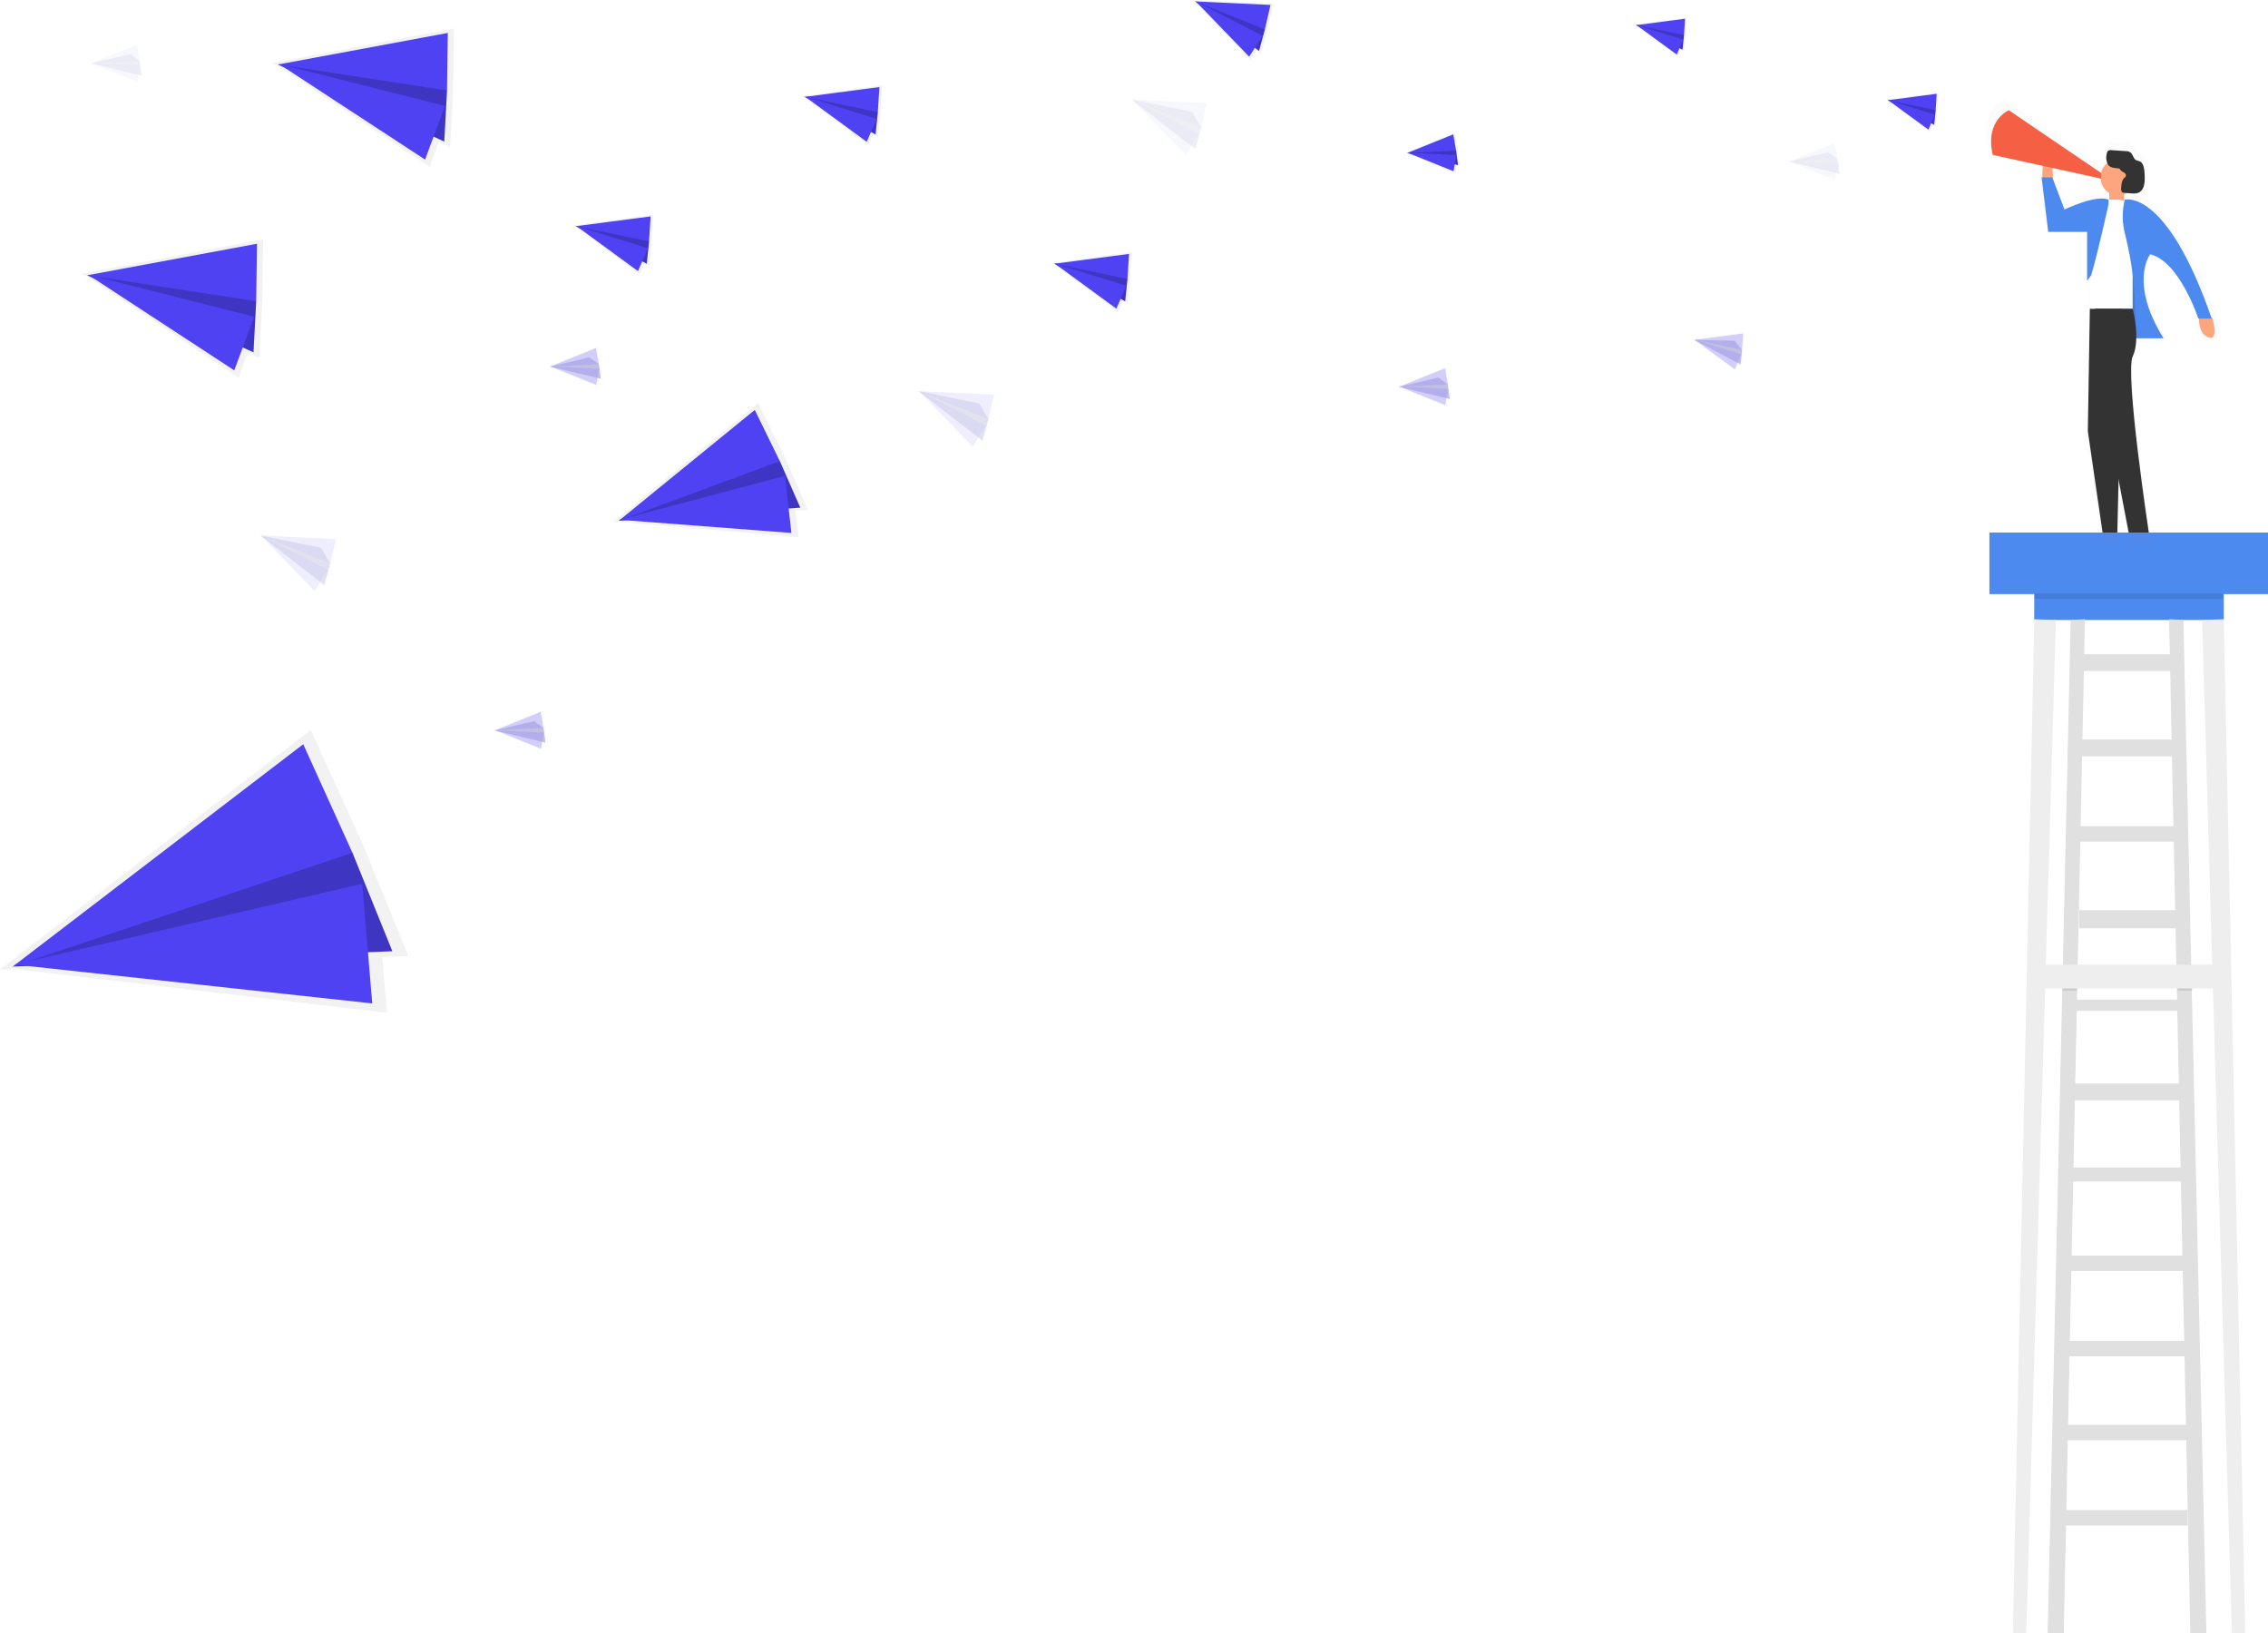 <svg width="593" height="427" viewBox="0 0 593 427" fill="none" xmlns="http://www.w3.org/2000/svg">
<path d="M531.883 154.235H581.441V162.095H531.883V154.235Z" fill="#4D8AF0"/>
<path d="M581.441 161.91L587.049 427H583.545L575.78 162.095L581.441 161.91Z" fill="#EEEEEE"/>
<path d="M531.89 161.91L526.288 427H529.786L537.551 162.095L531.89 161.91Z" fill="#EEEEEE"/>
<path d="M570.881 162.095L576.891 427H572.689L567.14 161.91L570.881 162.095Z" fill="#E0E0E0"/>
<path d="M541.404 162.095L535.388 427H539.596L545.139 161.91L541.404 162.095Z" fill="#E0E0E0"/>
<path d="M540.115 394.824H571.986V398.847H540.115V394.824Z" fill="#E0E0E0"/>
<path d="M538.715 372.52H573.038V376.543H538.715V372.52Z" fill="#E0E0E0"/>
<path d="M538.715 350.579H571.986V354.602H538.715V350.579Z" fill="#E0E0E0"/>
<path d="M540.115 328.275H571.986V332.298H540.115V328.275Z" fill="#E0E0E0"/>
<path d="M540.115 305.243H571.986V308.902H540.115V305.243Z" fill="#E0E0E0"/>
<path d="M540.115 283.303H570.934V287.69H540.115V283.303Z" fill="#E0E0E0"/>
<path d="M541.167 261.362H570.934V264.287H541.167V261.362Z" fill="#E0E0E0"/>
<path d="M543.62 237.967H569.888V242.717H543.62V237.967Z" fill="#E0E0E0"/>
<path d="M542.575 216.026H569.888V220.049H542.575V216.026Z" fill="#E0E0E0"/>
<path d="M542.575 193.358H569.888V197.745H542.575V193.358Z" fill="#E0E0E0"/>
<path d="M543.62 171.054H568.488V175.441H543.62V171.054Z" fill="#E0E0E0"/>
<path d="M520.16 139.242H593V155.333H520.16V139.242Z" fill="#4D8AF0"/>
<g opacity="0.5">
<path opacity="0.5" d="M524.006 26.087L549.34 43.318C549.588 42.252 550.166 41.301 550.984 40.613C550.687 39.783 550.639 38.878 550.846 38.018C550.884 37.771 550.977 37.536 551.116 37.332C551.247 37.203 551.405 37.11 551.578 37.06C551.751 37.01 551.933 37.004 552.109 37.043L556.133 37.318C556.601 37.294 557.064 37.434 557.448 37.716C558.013 38.21 558.184 39.247 558.763 39.686C559.151 39.975 559.644 39.947 560.078 40.174C561.005 40.689 561.209 42.233 561.281 43.489C561.38 45.206 561.373 47.224 560.301 48.295C559.519 49.057 558.434 48.981 557.448 48.926L556.455 48.844C556.204 49 555.94 49.131 555.666 49.235V50.698H555.85C555.85 50.698 567.205 47.265 579.679 83.128H579.896C579.896 83.128 581.737 89.649 578.791 88.503C576.227 87.501 576.161 84.157 576.207 83.32H576.036C576.036 83.32 570.888 67.585 562.8 65.663C562.8 65.663 556.915 73.338 566.476 88.688H558.993C559.017 90.406 558.685 92.108 558.02 93.679C555.817 98.285 562.432 142.036 562.432 142.036H556.915L554.14 127.537L553.792 142.036H549.748L545.704 114.157L546.257 80.574V71.876L545.52 72.899V59.464H534.862L533.021 44.499H533.211C533.166 43.453 533.208 42.406 533.336 41.368L519.594 38.355C517.431 28.764 524.006 26.087 524.006 26.087ZM536.039 44.732L539.261 53.334C539.261 53.334 548.085 49.112 551.392 50.65H551.576V48.824C550.9 48.415 550.329 47.84 549.916 47.148C549.502 46.457 549.257 45.669 549.202 44.856L535.953 41.952C536.125 42.865 536.156 43.801 536.045 44.725L536.039 44.732Z" fill="url(#paint0_linear)"/>
</g>
<path d="M534.033 46.936C534.033 46.936 533.613 40.593 535.506 41.986C537.4 43.38 536.585 47.327 536.585 47.327L534.033 46.936Z" fill="#FDA57D"/>
<path d="M578.469 83.114C578.469 83.114 580.218 89.327 577.417 88.235C574.616 87.144 574.964 83.114 574.964 83.114H578.469Z" fill="#FDA57D"/>
<path d="M551.497 49.84H555.35V53.499H551.497V49.84Z" fill="#FDA57D"/>
<path d="M555.357 69.954H558.506V86.409H555.357V69.954Z" fill="#4D8AF0"/>
<path opacity="0.1" d="M555.357 69.954H558.506V86.409H555.357V69.954Z" fill="black"/>
<path d="M553.851 52.222H550.208C549.206 52.222 548.244 52.638 547.535 53.378C546.826 54.118 546.428 55.122 546.428 56.169V80.739H557.606V56.169C557.606 55.127 557.211 54.127 556.507 53.388C555.804 52.648 554.849 52.229 553.851 52.222Z" fill="white"/>
<path d="M553.779 51.116C551.266 51.116 549.229 48.989 549.229 46.366C549.229 43.742 551.266 41.615 553.779 41.615C556.292 41.615 558.329 43.742 558.329 46.366C558.329 48.989 556.292 51.116 553.779 51.116Z" fill="#FDA57D"/>
<path d="M555.528 52.222C555.528 52.222 566.383 48.933 578.291 83.299H574.787C574.787 83.299 569.881 68.306 562.182 66.48C562.182 66.48 556.58 73.791 565.686 88.448H558.329V83.546C558.372 76.118 557.488 68.714 555.699 61.524C554.855 58.493 554.796 55.284 555.528 52.222Z" fill="#4D8AF0"/>
<path d="M551.326 52.222V53.32C551.326 53.32 548.874 64.654 546.776 71.965L545.704 73.455V60.631H535.546L533.797 46.373H536.598L539.787 54.775C539.787 54.775 548.177 50.753 551.326 52.222Z" fill="#4D8AF0"/>
<path d="M557.632 80.739C557.632 80.739 559.736 88.784 557.632 93.171C555.528 97.558 561.833 139.242 561.833 139.242H556.573L549.045 99.933L547.822 80.711L557.632 80.739Z" fill="#333333"/>
<path d="M546.421 80.739L545.895 112.729L549.748 139.242H553.601L555.002 80.739H546.421Z" fill="#333333"/>
<path d="M554.522 44.553C554.428 44.395 554.313 44.252 554.18 44.128C554.048 44.047 553.898 44.005 553.746 44.004C552.792 43.922 551.694 43.901 551.116 42.961C550.691 42.117 550.587 41.136 550.826 40.215C550.858 39.968 550.946 39.732 551.083 39.528C551.208 39.406 551.359 39.317 551.524 39.269C551.689 39.222 551.862 39.216 552.03 39.254L555.863 39.515C556.301 39.497 556.733 39.63 557.093 39.892C557.632 40.366 557.79 41.348 558.355 41.773C558.73 42.048 559.197 42.02 559.591 42.24C560.472 42.727 560.663 44.183 560.735 45.398C560.827 47.032 560.827 48.954 559.802 49.949C559.059 50.677 558.026 50.636 557.086 50.553L555.337 50.403C555.161 50.407 554.987 50.352 554.844 50.245C554.733 50.09 554.655 49.913 554.614 49.725C554.573 49.537 554.571 49.342 554.607 49.153C554.653 48.233 554.745 47.19 555.324 46.627C555.462 46.519 555.588 46.394 555.699 46.256C556.323 45.24 554.851 45.007 554.522 44.553Z" fill="#333333"/>
<path d="M525.236 28.833C525.236 28.833 518.93 31.393 521.034 40.503L549.4 46.716V45.254L525.236 28.833Z" fill="#F55F44"/>
<path opacity="0.1" d="M531.89 155.148H581.27V156.61H531.89V155.148Z" fill="black"/>
<path opacity="0.1" d="M569.362 258.259H573.215V258.994H569.362V258.259Z" fill="black"/>
<path opacity="0.1" d="M539.241 258.259H543.094V258.994H539.241V258.259Z" fill="black"/>
<path d="M532.061 252.225H581.441V258.438H532.061V252.225Z" fill="#EEEEEE"/>
<path d="M493.615 26.327L493.122 26.066L493.241 26.052L493.201 26.025L493.274 26.046L506.845 24.213L506.556 28.901L506.128 33.062L505.293 32.615L504.517 34.455L493.615 26.327Z" fill="url(#paint1_linear)"/>
<path d="M506.102 28.812L505.707 32.622L493.576 26.203L504.11 26.444L506.102 28.812Z" fill="#4E42F3"/>
<path opacity="0.2" d="M506.102 28.812L505.707 32.622L493.576 26.203L504.11 26.444L506.102 28.812Z" fill="black"/>
<path d="M506.371 24.522L493.576 26.203L506.102 28.812L506.371 24.522Z" fill="#4E42F3"/>
<path d="M504.208 33.885L493.648 26.162L505.891 29.965L504.208 33.885Z" fill="#4E42F3"/>
<path d="M427.817 6.7L427.324 6.439L427.442 6.419L427.403 6.391L427.475 6.419L441.053 4.586L440.757 9.275L440.33 13.435L439.495 12.989L438.719 14.828L427.817 6.7Z" fill="url(#paint2_linear)"/>
<path d="M440.303 9.185L439.909 12.995L427.778 6.577L438.311 6.817L440.303 9.185Z" fill="#4E42F3"/>
<path opacity="0.2" d="M440.303 9.185L439.909 12.995L427.778 6.577L438.311 6.817L440.303 9.185Z" fill="black"/>
<path d="M440.573 4.895L427.778 6.577L440.303 9.185L440.573 4.895Z" fill="#4E42F3"/>
<path d="M438.41 14.258L427.85 6.535L440.093 10.332L438.41 14.258Z" fill="#4E42F3"/>
<path d="M312.534 0.577L311.856 0.048L312.034 0.055L311.988 0L312.087 0.055L332.989 0.954L331.385 7.943L329.715 14.087L328.564 13.188L326.947 15.748L312.534 0.577Z" fill="url(#paint3_linear)"/>
<path d="M330.721 7.682L329.189 13.311L312.501 0.371L328.308 3.577L330.721 7.682Z" fill="#4E42F3"/>
<path opacity="0.2" d="M330.721 7.682L329.189 13.311L312.501 0.371L328.308 3.577L330.721 7.682Z" fill="black"/>
<path d="M332.187 1.291L312.501 0.371L330.721 7.682L332.187 1.291Z" fill="#4E42F3"/>
<path d="M326.618 14.815L312.619 0.33L330.122 9.357L326.618 14.815Z" fill="#4E42F3"/>
<path d="M368.022 40.098L367.483 39.968L367.595 39.927L367.549 39.906H367.627L380.377 34.716L381.172 39.343L381.718 43.483L380.804 43.263L380.482 45.24L368.022 40.098Z" fill="url(#paint4_linear)"/>
<path d="M380.712 39.37L381.212 43.16L367.956 39.988L378.233 37.572L380.712 39.37Z" fill="#4E42F3"/>
<path opacity="0.2" d="M380.712 39.37L381.212 43.16L367.956 39.988L378.233 37.572L380.712 39.37Z" fill="black"/>
<path d="M379.982 35.135L367.956 39.988L380.712 39.37L379.982 35.135Z" fill="#4E42F3"/>
<path d="M380.048 44.766L368.015 39.927L380.778 40.538L380.048 44.766Z" fill="#4E42F3"/>
<g opacity="0.5">
<path opacity="0.5" d="M442.999 88.99L442.513 88.723L442.625 88.709L442.592 88.681L442.664 88.702L456.235 86.869L455.939 91.565L455.512 95.718L454.677 95.272L453.908 97.112L442.999 88.99Z" fill="url(#paint5_linear)"/>
<path opacity="0.5" d="M455.486 91.475L455.091 95.279L442.96 88.86L453.493 89.1L455.486 91.475Z" fill="#4E42F3"/>
<path opacity="0.2" d="M455.486 91.475L455.091 95.279L442.96 88.86L453.493 89.1L455.486 91.475Z" fill="black"/>
<path opacity="0.5" d="M455.755 87.178L442.96 88.86L455.486 91.475L455.755 87.178Z" fill="#4E42F3"/>
<path opacity="0.5" d="M453.592 96.542L443.032 88.819L455.275 92.622L453.592 96.542Z" fill="#4E42F3"/>
</g>
<g opacity="0.2">
<path opacity="0.2" d="M295.905 26.245L295.228 25.709L295.405 25.716L295.353 25.668L295.458 25.723L316.354 26.615L314.75 33.604L313.086 39.755L311.935 38.856L310.311 41.416L295.905 26.245Z" fill="url(#paint6_linear)"/>
<path opacity="0.2" d="M314.092 33.35L312.56 38.972L295.872 26.039L311.679 29.245L314.092 33.35Z" fill="#4E42F3"/>
<path opacity="0.2" d="M314.092 33.35L312.56 38.972L295.872 26.039L311.679 29.245L314.092 33.35Z" fill="black"/>
<path opacity="0.2" d="M315.558 26.959L295.872 26.039L314.092 33.35L315.558 26.959Z" fill="#4E42F3"/>
<path opacity="0.2" d="M309.989 40.483L295.99 25.998L313.494 35.025L309.989 40.483Z" fill="#4E42F3"/>
</g>
<g opacity="0.3">
<path opacity="0.3" d="M240.226 102.487L239.555 101.958L239.733 101.965L239.68 101.91L239.785 101.965L260.681 102.864L259.077 109.853L257.407 116.004L256.263 115.098L254.639 117.665L240.226 102.487Z" fill="url(#paint7_linear)"/>
<path opacity="0.3" d="M258.42 109.592L256.888 115.221L240.193 102.281L256.006 105.487L258.42 109.592Z" fill="#4E42F3"/>
<path opacity="0.2" d="M258.42 109.592L256.888 115.221L240.193 102.281L256.006 105.487L258.42 109.592Z" fill="black"/>
<path opacity="0.3" d="M259.886 103.201L240.193 102.281L258.42 109.592L259.886 103.201Z" fill="#4E42F3"/>
<path opacity="0.3" d="M254.317 116.725L240.318 102.247L257.821 111.267L254.317 116.725Z" fill="#4E42F3"/>
</g>
<g opacity="0.3">
<path opacity="0.3" d="M68.146 140.237L67.468 139.702L67.646 139.709L67.593 139.661L67.698 139.709L88.595 140.608L86.99 147.596L85.327 153.747L84.176 152.848L82.558 155.409L68.146 140.237Z" fill="url(#paint8_linear)"/>
<path opacity="0.3" d="M86.333 147.342L84.801 152.965L68.113 140.024L83.92 143.23L86.333 147.342Z" fill="#4E42F3"/>
<path opacity="0.2" d="M86.333 147.342L84.801 152.965L68.113 140.024L83.92 143.23L86.333 147.342Z" fill="black"/>
<path opacity="0.3" d="M87.799 140.951L68.113 140.024L86.333 147.342L87.799 140.951Z" fill="#4E42F3"/>
<path opacity="0.3" d="M82.23 154.475L68.231 139.99L85.734 149.011L82.23 154.475Z" fill="#4E42F3"/>
</g>
<g opacity="0.5">
<path opacity="0.5" d="M365.852 101.251L365.313 101.114L365.425 101.073L365.379 101.052L365.458 101.059L378.207 95.862L379.003 100.489L379.548 104.636L378.641 104.409L378.312 106.386L365.852 101.251Z" fill="url(#paint9_linear)"/>
<path opacity="0.5" d="M378.542 100.517L379.042 104.306L365.786 101.134L376.064 98.718L378.542 100.517Z" fill="#4E42F3"/>
<path opacity="0.2" d="M378.542 100.517L379.042 104.306L365.786 101.134L376.064 98.718L378.542 100.517Z" fill="black"/>
<path opacity="0.5" d="M377.813 96.281L365.786 101.134L378.542 100.517L377.813 96.281Z" fill="#4E42F3"/>
<path opacity="0.5" d="M377.878 105.919L365.846 101.08L378.608 101.684L377.878 105.919Z" fill="#4E42F3"/>
</g>
<g opacity="0.5">
<path opacity="0.5" d="M129.42 191.079L128.881 190.949L128.986 190.901L128.947 190.887H129.026L141.768 185.697L142.571 190.324L143.116 194.463L142.202 194.237L141.874 196.221L129.42 191.079Z" fill="url(#paint10_linear)"/>
<path opacity="0.5" d="M142.11 190.351L142.603 194.141L129.348 190.969L139.631 188.553L142.11 190.351Z" fill="#4E42F3"/>
<path opacity="0.2" d="M142.11 190.351L142.603 194.141L129.348 190.969L139.631 188.553L142.11 190.351Z" fill="black"/>
<path opacity="0.5" d="M141.38 186.116L129.348 190.969L142.11 190.351L141.38 186.116Z" fill="#4E42F3"/>
<path opacity="0.5" d="M141.446 195.747L129.414 190.907L142.17 191.518L141.446 195.747Z" fill="#4E42F3"/>
</g>
<g opacity="0.5">
<path opacity="0.5" d="M143.879 95.965L143.34 95.828L143.452 95.787L143.406 95.766L143.485 95.773L156.234 90.576L157.03 95.203L157.575 99.35L156.661 99.123L156.333 101.1L143.879 95.965Z" fill="url(#paint11_linear)"/>
<path opacity="0.5" d="M156.569 95.231L157.069 99.02L143.807 95.849L154.09 93.432L156.569 95.231Z" fill="#4E42F3"/>
<path opacity="0.2" d="M156.569 95.231L157.069 99.02L143.807 95.849L154.09 93.432L156.569 95.231Z" fill="black"/>
<path opacity="0.5" d="M155.839 91.002L143.807 95.848L156.569 95.231L155.839 91.002Z" fill="#4E42F3"/>
<path opacity="0.5" d="M155.905 100.633L143.873 95.793L156.635 96.398L155.905 100.633Z" fill="#4E42F3"/>
</g>
<g opacity="0.2">
<path opacity="0.2" d="M23.855 16.696L23.316 16.565L23.421 16.524L23.381 16.503L23.46 16.51L36.21 11.313L37.005 15.94L37.551 20.087L36.637 19.86L36.308 21.837L23.855 16.696Z" fill="url(#paint12_linear)"/>
<path opacity="0.2" d="M36.545 15.968L37.045 19.757L23.782 16.586L34.066 14.169L36.545 15.968Z" fill="#4E42F3"/>
<path opacity="0.2" d="M36.545 15.968L37.045 19.757L23.782 16.586L34.066 14.169L36.545 15.968Z" fill="black"/>
<path opacity="0.2" d="M35.815 11.732L23.782 16.586L36.545 15.968L35.815 11.732Z" fill="#4E42F3"/>
<path opacity="0.2" d="M35.881 21.371L23.848 16.524L36.604 17.135L35.881 21.371Z" fill="#4E42F3"/>
</g>
<g opacity="0.2">
<path opacity="0.2" d="M467.801 42.364L467.262 42.233L467.374 42.185L467.328 42.171H467.407L480.156 36.981L480.952 41.608L481.504 45.748L480.583 45.522L480.261 47.505L467.801 42.364Z" fill="url(#paint13_linear)"/>
<path opacity="0.2" d="M480.491 41.636L480.991 45.425L467.735 42.254L478.012 39.837L480.491 41.636Z" fill="#4E42F3"/>
<path opacity="0.2" d="M480.491 41.636L480.991 45.425L467.735 42.254L478.012 39.837L480.491 41.636Z" fill="black"/>
<path opacity="0.2" d="M479.761 37.4L467.735 42.254L480.491 41.636L479.761 37.4Z" fill="#4E42F3"/>
<path opacity="0.2" d="M479.827 47.032L467.795 42.192L480.557 42.803L479.827 47.032Z" fill="#4E42F3"/>
</g>
<path d="M210.44 25.531L209.691 25.126L209.868 25.098L209.809 25.057L209.921 25.091L230.666 22.291L230.212 29.464L229.561 35.821L228.285 35.128L227.102 37.943L210.44 25.531Z" fill="url(#paint14_linear)"/>
<path d="M229.521 29.327L228.923 35.142L210.381 25.332L226.477 25.702L229.521 29.327Z" fill="#4E42F3"/>
<path opacity="0.2" d="M229.521 29.327L228.923 35.142L210.381 25.332L226.477 25.702L229.521 29.327Z" fill="black"/>
<path d="M229.936 22.764L210.381 25.332L229.521 29.327L229.936 22.764Z" fill="#4E42F3"/>
<path d="M226.628 37.078L210.486 25.27L229.199 31.078L226.628 37.078Z" fill="#4E42F3"/>
<path d="M162.145 136.462L160.212 136.585L160.534 136.324L160.37 136.31L160.633 136.242L198.243 105.356L205.41 119.992L211.269 133.283L207.988 133.489L208.816 140.464L162.145 136.462Z" fill="url(#paint15_linear)"/>
<path d="M203.898 120.569L209.243 132.727L161.797 136.153L193.844 117.178L203.898 120.569Z" fill="#4E42F3"/>
<path opacity="0.2" d="M203.898 120.569L209.243 132.727L161.797 136.153L193.844 117.178L203.898 120.569Z" fill="black"/>
<path d="M197.342 107.182L161.797 136.153L203.898 120.569L197.342 107.182Z" fill="#4E42F3"/>
<path d="M206.922 139.345L161.948 135.899L205.239 124.407L206.922 139.345Z" fill="#4E42F3"/>
<path d="M4.044 253.372L0 253.509L0.684 252.98L0.355 252.939L0.901 252.816L81.276 190.832L95.347 221.862L106.769 249.98L99.917 250.207L101.219 264.809L4.044 253.372Z" fill="url(#paint16_linear)"/>
<path d="M92.152 222.967L102.58 248.697L3.334 252.713L71.381 215.216L92.152 222.967Z" fill="#4E42F3"/>
<path opacity="0.2" d="M92.152 222.967L102.58 248.697L3.334 252.713L71.381 215.216L92.152 222.967Z" fill="black"/>
<path d="M79.284 194.587L3.334 252.713L92.152 222.967L79.284 194.587Z" fill="#4E42F3"/>
<path d="M97.326 262.351L3.669 252.184L94.716 231.067L97.326 262.351Z" fill="#4E42F3"/>
<path d="M72.853 17.313L71.091 16.476L71.492 16.4L71.354 16.311L71.617 16.38L118.696 7.442L118.472 23.883L117.703 38.485L114.711 37.071L112.318 43.641L72.853 17.313Z" fill="url(#paint17_linear)"/>
<path d="M116.875 23.65L116.158 37.009L72.683 16.867L109.51 15.741L116.875 23.65Z" fill="#4E42F3"/>
<path opacity="0.2" d="M116.875 23.65L116.158 37.009L72.683 16.867L109.51 15.741L116.875 23.65Z" fill="black"/>
<path d="M117.079 8.616L72.683 16.867L116.875 23.65L117.079 8.616Z" fill="#4E42F3"/>
<path d="M111.141 41.725L72.932 16.716L116.342 27.7L111.141 41.725Z" fill="#4E42F3"/>
<path d="M22.967 72.418L21.198 71.588L21.6 71.512L21.468 71.416L21.725 71.485L68.803 62.547L68.58 78.988L67.81 93.59L64.819 92.183L62.425 98.746L22.967 72.418Z" fill="url(#paint18_linear)"/>
<path d="M66.982 78.762L66.272 92.121L22.796 71.979L59.624 70.853L66.982 78.762Z" fill="#4E42F3"/>
<path opacity="0.2" d="M66.982 78.762L66.272 92.121L22.796 71.979L59.624 70.853L66.982 78.762Z" fill="black"/>
<path d="M67.192 63.727L22.796 71.979L66.982 78.762L67.192 63.727Z" fill="#4E42F3"/>
<path d="M61.248 96.83L23.046 71.828L66.449 82.805L61.248 96.83Z" fill="#4E42F3"/>
<path d="M275.712 69.151L274.956 68.746L275.134 68.725L275.081 68.684L275.193 68.718L295.931 65.917L295.478 73.084L294.833 79.441L293.558 78.755L292.374 81.569L275.712 69.151Z" fill="url(#paint19_linear)"/>
<path d="M294.787 72.954L294.189 78.762L275.647 68.958L291.743 69.329L294.787 72.954Z" fill="#4E42F3"/>
<path opacity="0.2" d="M294.787 72.954L294.189 78.762L275.647 68.958L291.743 69.329L294.787 72.954Z" fill="black"/>
<path d="M295.201 66.391L275.647 68.958L294.787 72.954L295.201 66.391Z" fill="#4E42F3"/>
<path d="M291.901 80.704L275.758 68.897L294.472 74.704L291.901 80.704Z" fill="#4E42F3"/>
<path d="M150.625 59.341L149.876 58.936L150.047 58.908L149.994 58.867L150.106 58.901L170.844 56.1L170.397 63.274L169.746 69.631L168.47 68.945L167.287 71.752L150.625 59.341Z" fill="url(#paint20_linear)"/>
<path d="M169.7 63.137L169.102 68.952L150.56 59.142L166.656 59.512L169.7 63.137Z" fill="#4E42F3"/>
<path opacity="0.2" d="M169.7 63.137L169.102 68.952L150.56 59.142L166.656 59.512L169.7 63.137Z" fill="black"/>
<path d="M170.114 56.581L150.56 59.142L169.7 63.137L170.114 56.581Z" fill="#4E42F3"/>
<path d="M166.814 70.888L150.671 59.08L169.384 64.894L166.814 70.888Z" fill="#4E42F3"/>
<defs>
<linearGradient id="paint0_linear" x1="549.807" y1="141.981" x2="549.807" y2="26.073" gradientUnits="userSpaceOnUse">
<stop stop-color="#808080" stop-opacity="0.25"/>
<stop offset="0.54" stop-color="#808080" stop-opacity="0.12"/>
<stop offset="1" stop-color="#808080" stop-opacity="0.1"/>
</linearGradient>
<linearGradient id="paint1_linear" x1="-4734.2" y1="4773.2" x2="-4723.63" y2="4618.73" gradientUnits="userSpaceOnUse">
<stop stop-color="#808080" stop-opacity="0.25"/>
<stop offset="0.54" stop-color="#808080" stop-opacity="0.12"/>
<stop offset="1" stop-color="#808080" stop-opacity="0.1"/>
</linearGradient>
<linearGradient id="paint2_linear" x1="-6180.48" y1="4428.95" x2="-6169.91" y2="4274.48" gradientUnits="userSpaceOnUse">
<stop stop-color="#808080" stop-opacity="0.25"/>
<stop offset="0.54" stop-color="#808080" stop-opacity="0.12"/>
<stop offset="1" stop-color="#808080" stop-opacity="0.1"/>
</linearGradient>
<linearGradient id="paint3_linear" x1="-14539.9" y1="4313.75" x2="-14451.8" y2="3961.71" gradientUnits="userSpaceOnUse">
<stop stop-color="#808080" stop-opacity="0.25"/>
<stop offset="0.54" stop-color="#808080" stop-opacity="0.12"/>
<stop offset="1" stop-color="#808080" stop-opacity="0.1"/>
</linearGradient>
<linearGradient id="paint4_linear" x1="-6333.46" y1="6971.01" x2="-6362.8" y2="6814.84" gradientUnits="userSpaceOnUse">
<stop stop-color="#808080" stop-opacity="0.25"/>
<stop offset="0.54" stop-color="#808080" stop-opacity="0.12"/>
<stop offset="1" stop-color="#808080" stop-opacity="0.1"/>
</linearGradient>
<linearGradient id="paint5_linear" x1="-5820.17" y1="5748.2" x2="-5809.6" y2="5593.82" gradientUnits="userSpaceOnUse">
<stop stop-color="#808080" stop-opacity="0.25"/>
<stop offset="0.54" stop-color="#808080" stop-opacity="0.12"/>
<stop offset="1" stop-color="#808080" stop-opacity="0.1"/>
</linearGradient>
<linearGradient id="paint6_linear" x1="-15032.5" y1="4901.24" x2="-14944.4" y2="4549.04" gradientUnits="userSpaceOnUse">
<stop stop-color="#808080" stop-opacity="0.25"/>
<stop offset="0.54" stop-color="#808080" stop-opacity="0.12"/>
<stop offset="1" stop-color="#808080" stop-opacity="0.1"/>
</linearGradient>
<linearGradient id="paint7_linear" x1="-16713.8" y1="6632.22" x2="-16625.6" y2="6280.03" gradientUnits="userSpaceOnUse">
<stop stop-color="#808080" stop-opacity="0.25"/>
<stop offset="0.54" stop-color="#808080" stop-opacity="0.12"/>
<stop offset="1" stop-color="#808080" stop-opacity="0.1"/>
</linearGradient>
<linearGradient id="paint8_linear" x1="-22256.5" y1="7132.61" x2="-22168.4" y2="6780.57" gradientUnits="userSpaceOnUse">
<stop stop-color="#808080" stop-opacity="0.25"/>
<stop offset="0.54" stop-color="#808080" stop-opacity="0.12"/>
<stop offset="1" stop-color="#808080" stop-opacity="0.1"/>
</linearGradient>
<linearGradient id="paint9_linear" x1="-6436.25" y1="7983.59" x2="-6465.59" y2="7827.43" gradientUnits="userSpaceOnUse">
<stop stop-color="#808080" stop-opacity="0.25"/>
<stop offset="0.54" stop-color="#808080" stop-opacity="0.12"/>
<stop offset="1" stop-color="#808080" stop-opacity="0.1"/>
</linearGradient>
<linearGradient id="paint10_linear" x1="-11820.5" y1="9782.66" x2="-11849.8" y2="9626.5" gradientUnits="userSpaceOnUse">
<stop stop-color="#808080" stop-opacity="0.25"/>
<stop offset="0.54" stop-color="#808080" stop-opacity="0.12"/>
<stop offset="1" stop-color="#808080" stop-opacity="0.1"/>
</linearGradient>
<linearGradient id="paint11_linear" x1="-11411.8" y1="8192.63" x2="-11441.1" y2="8036.56" gradientUnits="userSpaceOnUse">
<stop stop-color="#808080" stop-opacity="0.25"/>
<stop offset="0.54" stop-color="#808080" stop-opacity="0.12"/>
<stop offset="1" stop-color="#808080" stop-opacity="0.1"/>
</linearGradient>
<linearGradient id="paint12_linear" x1="-14034.4" y1="7044.03" x2="-14063.8" y2="6887.87" gradientUnits="userSpaceOnUse">
<stop stop-color="#808080" stop-opacity="0.25"/>
<stop offset="0.54" stop-color="#808080" stop-opacity="0.12"/>
<stop offset="1" stop-color="#808080" stop-opacity="0.1"/>
</linearGradient>
<linearGradient id="paint13_linear" x1="-4099.41" y1="6875.7" x2="-4128.74" y2="6719.54" gradientUnits="userSpaceOnUse">
<stop stop-color="#808080" stop-opacity="0.25"/>
<stop offset="0.54" stop-color="#808080" stop-opacity="0.12"/>
<stop offset="1" stop-color="#808080" stop-opacity="0.1"/>
</linearGradient>
<linearGradient id="paint14_linear" x1="-16792.3" y1="7330.5" x2="-16767.7" y2="6969.85" gradientUnits="userSpaceOnUse">
<stop stop-color="#808080" stop-opacity="0.25"/>
<stop offset="0.54" stop-color="#808080" stop-opacity="0.12"/>
<stop offset="1" stop-color="#808080" stop-opacity="0.1"/>
</linearGradient>
<linearGradient id="paint15_linear" x1="-25678.6" y1="42868.4" x2="-26544.2" y2="41246.2" gradientUnits="userSpaceOnUse">
<stop stop-color="#808080" stop-opacity="0.25"/>
<stop offset="0.54" stop-color="#808080" stop-opacity="0.12"/>
<stop offset="1" stop-color="#808080" stop-opacity="0.1"/>
</linearGradient>
<linearGradient id="paint16_linear" x1="-68286.1" y1="110875" x2="-71891.7" y2="103647" gradientUnits="userSpaceOnUse">
<stop stop-color="#808080" stop-opacity="0.25"/>
<stop offset="0.54" stop-color="#808080" stop-opacity="0.12"/>
<stop offset="1" stop-color="#808080" stop-opacity="0.1"/>
</linearGradient>
<linearGradient id="paint17_linear" x1="-46769.7" y1="20109.7" x2="-46749.7" y2="18196.2" gradientUnits="userSpaceOnUse">
<stop stop-color="#808080" stop-opacity="0.25"/>
<stop offset="0.54" stop-color="#808080" stop-opacity="0.12"/>
<stop offset="1" stop-color="#808080" stop-opacity="0.1"/>
</linearGradient>
<linearGradient id="paint18_linear" x1="-50405.3" y1="23071.9" x2="-50385.3" y2="21158.4" gradientUnits="userSpaceOnUse">
<stop stop-color="#808080" stop-opacity="0.25"/>
<stop offset="0.54" stop-color="#808080" stop-opacity="0.12"/>
<stop offset="1" stop-color="#808080" stop-opacity="0.1"/>
</linearGradient>
<linearGradient id="paint19_linear" x1="-14625.5" y1="8415.32" x2="-14600.8" y2="8054.67" gradientUnits="userSpaceOnUse">
<stop stop-color="#808080" stop-opacity="0.25"/>
<stop offset="0.54" stop-color="#808080" stop-opacity="0.12"/>
<stop offset="1" stop-color="#808080" stop-opacity="0.1"/>
</linearGradient>
<linearGradient id="paint20_linear" x1="-18735" y1="8095.72" x2="-18710.3" y2="7735.07" gradientUnits="userSpaceOnUse">
<stop stop-color="#808080" stop-opacity="0.25"/>
<stop offset="0.54" stop-color="#808080" stop-opacity="0.12"/>
<stop offset="1" stop-color="#808080" stop-opacity="0.1"/>
</linearGradient>
</defs>
</svg>

